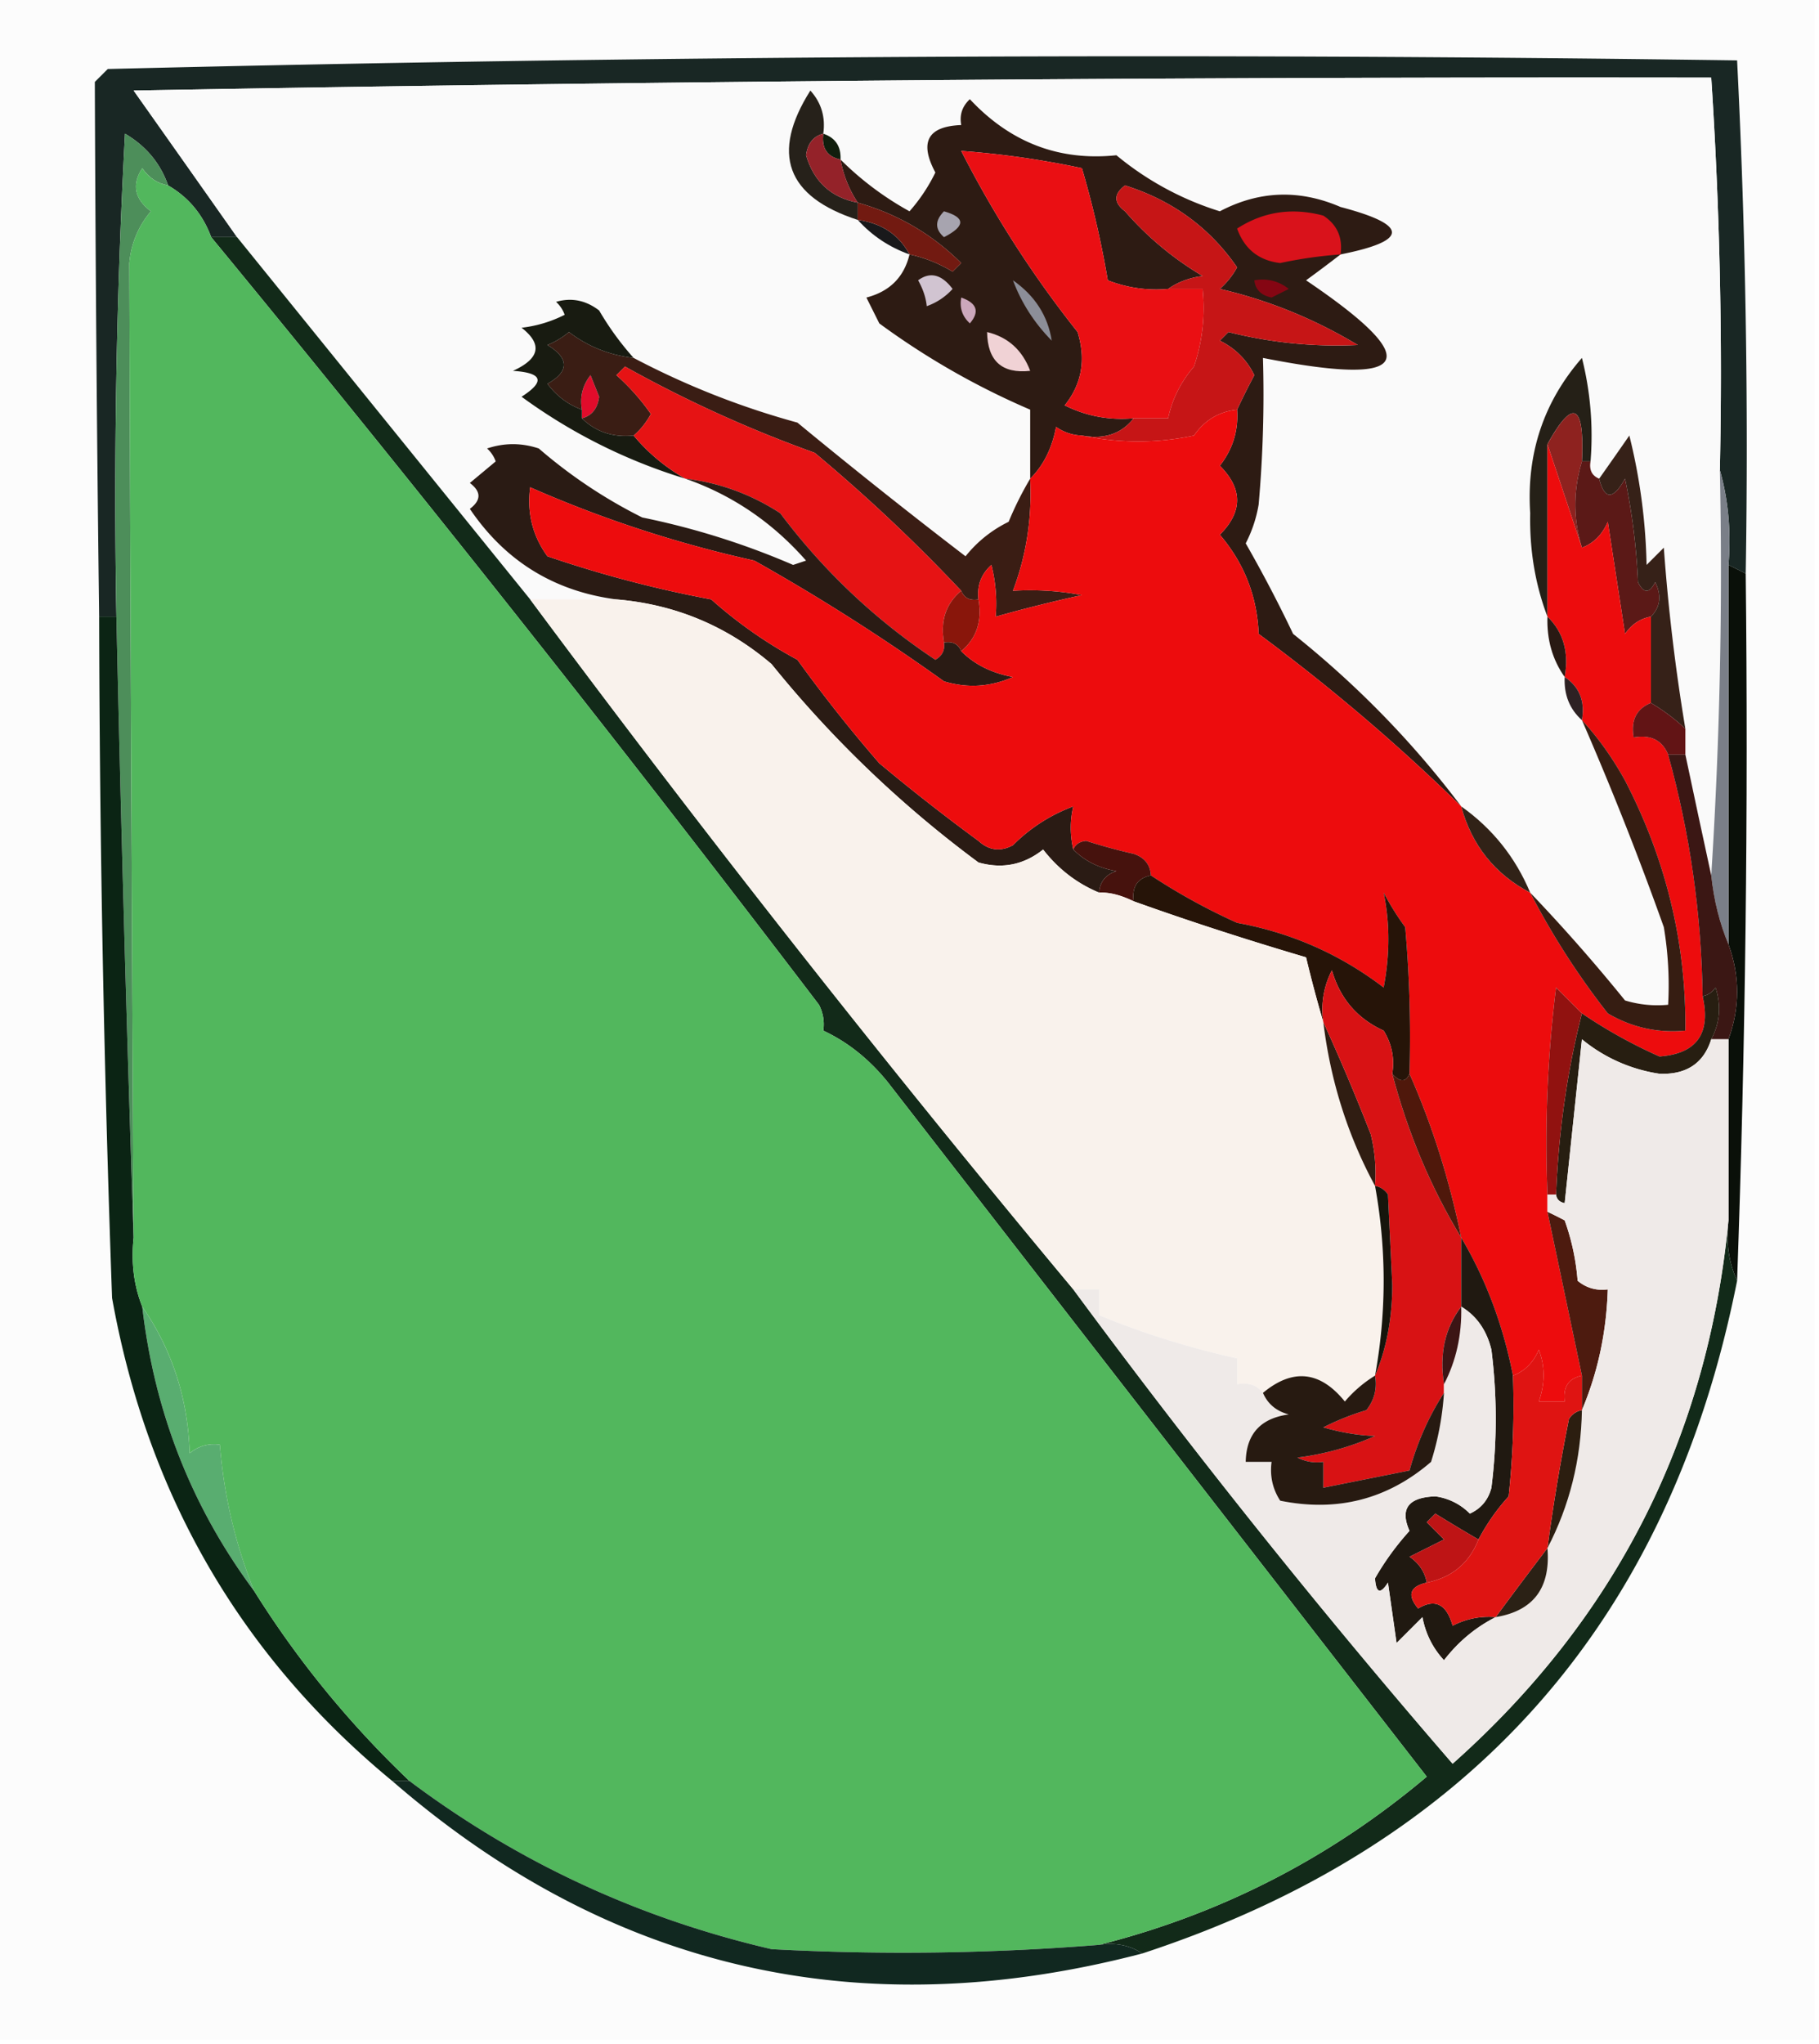 <svg xmlns="http://www.w3.org/2000/svg" width="211" height="237" style="shape-rendering:geometricPrecision;text-rendering:geometricPrecision;image-rendering:optimizeQuality;fill-rule:evenodd;clip-rule:evenodd"><path style="opacity:1" fill="#fcfcfc" d="M-.5-.5h211v237H-.5V-.5z"/><path style="opacity:1" fill="#192724" d="m202.5 66.5-2-1c.315-3.871-.018-7.538-1-11a524.036 524.036 0 0 0-1-45.5 9335.32 9335.32 0 0 0-183 1.5 7167.948 7167.948 0 0 1 12 17h-3c-.974-2.635-2.64-4.635-5-6-.896-2.57-2.562-4.57-5-6a784.865 784.865 0 0 0-1 56h-2c-.262-20.833-.428-41.5-.5-62L12.5 8a4930.945 4930.945 0 0 1 189-1 893.575 893.575 0 0 1 1 59.5z"/><path style="opacity:1" fill="#fafafa" d="M199.5 54.5a552.804 552.804 0 0 1-1 47c-1.019-4.69-2.019-9.356-3-14v-3a226.491 226.491 0 0 1-2.5-21l-2 2a67.443 67.443 0 0 0-2-15 699.39 699.39 0 0 1-3.5 5c-.838-.342-1.172-1.008-1-2a36.877 36.877 0 0 0-1-12c-4.447 5.094-6.447 11.094-6 18-.089 4.261.578 8.261 2 12-.09 2.652.576 4.986 2 7-.098 2.053.569 3.72 2 5a377.076 377.076 0 0 1 9.5 24c.498 2.982.665 5.982.5 9a12.93 12.93 0 0 1-5-.5 202.038 202.038 0 0 0-11-12.5c-1.716-4.103-4.383-7.436-8-10-5.605-7.44-12.105-14.106-19.5-20a156.681 156.681 0 0 0-5.5-10.5 15.252 15.252 0 0 0 1.5-4.5 145.05 145.05 0 0 0 .5-17c17.279 3.417 18.946.417 5-9 1.401-1.02 2.735-2.02 4-3 7.945-1.58 7.945-3.413 0-5.5-4.78-2.063-9.446-1.896-14 .5a35.07 35.07 0 0 1-12-6.5c-6.636.694-12.303-1.473-17-6.5-.886.825-1.219 1.825-1 3-3.889.143-4.889 1.976-3 5.5a19.975 19.975 0 0 1-3 4.5 35.706 35.706 0 0 1-8-6c.073-1.527-.594-2.527-2-3 .27-1.929-.23-3.595-1.5-5-4.621 7.31-2.788 12.31 5.5 15 1.647 1.826 3.647 3.16 6 4-.629 2.629-2.295 4.296-5 5l1.5 3a88.405 88.405 0 0 0 17.5 10v8a38.728 38.728 0 0 0-2.5 5 14.505 14.505 0 0 0-5 4A685.712 685.712 0 0 1 92.5 49a93.649 93.649 0 0 1-19-7.5 33.668 33.668 0 0 1-4-5.5c-1.544-1.187-3.211-1.52-5-1 .457.414.79.914 1 1.5a14.73 14.73 0 0 1-5 1.5c2.456 1.913 2.122 3.58-1 5 3.443.221 3.776 1.221 1 3a63.51 63.51 0 0 0 19 9.5c5.431 1.894 10.098 5.06 14 9.5l-1.5.5A88.806 88.806 0 0 0 74.5 60a57.65 57.65 0 0 1-12-8c-2-.667-4-.667-6 0 .457.414.79.914 1 1.5l-3 2.5c1.333 1 1.333 2 0 3 4.096 6.048 9.763 9.548 17 10.5h-10l-34-42a7167.948 7167.948 0 0 0-12-17 9335.32 9335.32 0 0 1 183-1.5 524.036 524.036 0 0 1 1 45.5z"/><path style="opacity:1" fill="#2d1b13" d="M155.5 29.5c-1.265.98-2.599 1.98-4 3 13.946 9.417 12.279 12.417-5 9a145.05 145.05 0 0 1-.5 17 15.252 15.252 0 0 1-1.5 4.5 156.681 156.681 0 0 1 5.5 10.5c7.395 5.894 13.895 12.56 19.5 20a225.594 225.594 0 0 0-23.5-20c-.174-4.36-1.674-8.194-4.5-11.5 2.667-2.667 2.667-5.333 0-8 1.503-1.921 2.169-4.088 2-6.5a89.353 89.353 0 0 1 2-4c-.86-1.772-2.193-3.105-4-4l1-1a51.113 51.113 0 0 0 15 1.5c-5.064-3.04-10.398-5.206-16-6.5a9.26 9.26 0 0 0 2-2.5c-3.175-4.603-7.508-7.77-13-9.5-1.333 1-1.333 2 0 3a36.493 36.493 0 0 0 9 7.5c-1.558.21-2.891.71-4 1.5a15.42 15.42 0 0 1-7-1 112.346 112.346 0 0 0-3-13 103.289 103.289 0 0 0-14-2 124.839 124.839 0 0 0 13.5 21c.987 3.197.487 6.03-1.5 8.5 2.514 1.252 5.18 1.752 8 1.5-1.418 1.808-3.418 2.475-6 2a5.577 5.577 0 0 1-3-1c-.464 2.475-1.464 4.475-3 6v-8a88.405 88.405 0 0 1-17.5-10l-1.5-3c2.705-.704 4.371-2.371 5-5a16.062 16.062 0 0 1 5 2l1-1c-3.399-3.366-7.399-5.7-12-7a13.213 13.213 0 0 1-2-5 35.706 35.706 0 0 0 8 6 19.975 19.975 0 0 0 3-4.5c-1.889-3.524-.889-5.357 3-5.5-.219-1.175.114-2.175 1-3 4.697 5.027 10.364 7.194 17 6.5a35.07 35.07 0 0 0 12 6.5c4.554-2.396 9.22-2.563 14-.5 7.945 2.087 7.945 3.92 0 5.5z"/><path style="opacity:1" fill="#4d8e5a" d="M19.5 21.5c-1.235-.221-2.235-.888-3-2-1.235 1.898-.901 3.565 1 5-1.455 1.72-2.288 3.72-2.5 6 .12 37.663.287 75.33.5 113-.8-23.838-1.466-47.838-2-72-.333-18.679 0-37.345 1-56 2.438 1.43 4.104 3.43 5 6z"/><path style="opacity:1" fill="#111e0d" d="M95.5 15.5c1.406.473 2.073 1.473 2 3-1.548-.321-2.215-1.321-2-3z"/><path style="opacity:1" fill="#26211a" d="M95.5 15.5c-1.15.291-1.816 1.124-2 2.5.904 3.073 2.904 4.906 6 5.5v2c-8.288-2.69-10.121-7.69-5.5-15 1.27 1.405 1.77 3.071 1.5 5z"/><path style="opacity:1" fill="#942229" d="M95.5 15.5c-.215 1.679.452 2.679 2 3 .33 1.822.998 3.49 2 5-3.096-.594-5.096-2.427-6-5.5.184-1.376.85-2.209 2-2.5z"/><path style="opacity:1" fill="#19191b" d="M99.5 25.5c2.767.37 4.767 1.704 6 4-2.353-.84-4.353-2.174-6-4z"/><path style="opacity:1" fill="#721a11" d="M99.5 23.5c4.601 1.3 8.601 3.634 12 7l-1 1a16.062 16.062 0 0 0-5-2c-1.233-2.296-3.233-3.63-6-4v-2z"/><path style="opacity:1" fill="#d9121b" d="M155.5 29.5a50.79 50.79 0 0 0-7 1c-2.485-.296-4.152-1.63-5-4 3.049-1.966 6.382-2.466 10-1.5 1.607 1.049 2.273 2.549 2 4.5z"/><path style="opacity:1" fill="#a7a4af" d="M109.5 24.5c2.512.716 2.512 1.716 0 3-1.062-.925-1.062-1.925 0-3z"/><path style="opacity:1" fill="#ea0f13" d="M135.5 33.5h4a21.128 21.128 0 0 1-1 9c-1.533 1.789-2.533 3.789-3 6h-4c-2.82.252-5.486-.248-8-1.5 1.987-2.47 2.487-5.303 1.5-8.5a124.839 124.839 0 0 1-13.5-21c4.722.348 9.389 1.015 14 2a112.346 112.346 0 0 1 3 13 15.42 15.42 0 0 0 7 1z"/><path style="opacity:1" fill="#d1c4d1" d="M106.5 32.5c1.392-1.022 2.725-.689 4 1a7.292 7.292 0 0 1-3 2c-.093-.972-.426-1.972-1-3z"/><path style="opacity:1" fill="#850613" d="M145.5 32.5c1.478-.262 2.811.071 4 1l-2 1c-1.213-.247-1.88-.914-2-2z"/><path style="opacity:1" fill="#c61516" d="M143.5 47.5c-2.107.222-3.774 1.222-5 3-4.279.912-8.612.912-13 0 2.582.475 4.582-.192 6-2h4c.467-2.211 1.467-4.211 3-6a21.128 21.128 0 0 0 1-9h-4c1.109-.79 2.442-1.29 4-1.5a36.493 36.493 0 0 1-9-7.5c-1.333-1-1.333-2 0-3 5.492 1.73 9.825 4.897 13 9.5a9.26 9.26 0 0 1-2 2.5c5.602 1.294 10.936 3.46 16 6.5a51.113 51.113 0 0 1-15-1.5l-1 1c1.807.895 3.14 2.228 4 4a89.353 89.353 0 0 0-2 4z"/><path style="opacity:1" fill="#cca8bc" d="M111.5 34.5c1.832.64 2.165 1.64 1 3-.886-.825-1.219-1.825-1-3z"/><path style="opacity:1" fill="#8c8e98" d="M117.5 32.5c2.546 1.78 4.046 4.114 4.5 7-2.02-2.05-3.52-4.384-4.5-7z"/><path style="opacity:1" fill="#f0d2d5" d="M114.5 38.5c2.422.585 4.089 2.085 5 4.5-3.278.353-4.945-1.147-5-4.5z"/><path style="opacity:1" fill="#252017" d="M184.5 53.5h-1c.309-6.706-1.024-7.373-4-2v20c-1.422-3.739-2.089-7.739-2-12-.447-6.906 1.553-12.906 6-18a36.877 36.877 0 0 1 1 12z"/><path style="opacity:1" fill="#e10c2b" d="M67.5 48.5v-1c-.262-1.478.071-2.811 1-4l1 2.5c-.184 1.376-.85 2.209-2 2.5z"/><path style="opacity:1" fill="#3a1d14" d="M73.5 41.5a93.649 93.649 0 0 0 19 7.5A685.712 685.712 0 0 0 112 64.5a14.505 14.505 0 0 1 5-4 38.728 38.728 0 0 1 2.5-5c.224 4.559-.442 8.892-2 13a32.438 32.438 0 0 1 8 .5c-3.39.744-6.723 1.577-10 2.5a18.452 18.452 0 0 0-.5-6c-1.188 1.063-1.688 2.397-1.5 4-.992.172-1.658-.162-2-1a193.81 193.81 0 0 0-17-16 146.918 146.918 0 0 1-22-10l-1 1a25.615 25.615 0 0 1 4 4.5c-.556 1.011-1.222 1.844-2 2.5-2.398.24-4.398-.426-6-2 1.15-.291 1.816-1.124 2-2.5l-1-2.5c-.929 1.189-1.262 2.522-1 4-1.578-.566-2.912-1.566-4-3 2.544-1.437 2.544-2.937 0-4.5a9.468 9.468 0 0 0 2.5-1.5c2.194 1.678 4.694 2.678 7.5 3z"/><path style="opacity:1" fill="#181b11" d="M73.5 41.5c-2.806-.322-5.306-1.322-7.5-3a9.468 9.468 0 0 1-2.5 1.5c2.544 1.563 2.544 3.063 0 4.5 1.088 1.434 2.422 2.434 4 3v1c1.602 1.574 3.602 2.24 6 2a21.52 21.52 0 0 0 6 5 63.51 63.51 0 0 1-19-9.5c2.776-1.779 2.443-2.779-1-3 3.122-1.42 3.456-3.087 1-5a14.73 14.73 0 0 0 5-1.5 3.646 3.646 0 0 0-1-1.5c1.789-.52 3.456-.187 5 1a33.668 33.668 0 0 0 4 5.5z"/><path style="opacity:1" fill="#e61314" d="M111.5 68.5c-1.78 1.49-2.446 3.49-2 6 .131.876-.202 1.543-1 2-6.949-4.614-12.949-10.28-18-17-3.39-2.2-7.056-3.532-11-4a21.52 21.52 0 0 1-6-5c.778-.656 1.444-1.489 2-2.5a25.615 25.615 0 0 0-4-4.5l1-1a146.918 146.918 0 0 0 22 10 193.81 193.81 0 0 1 17 16z"/><path style="opacity:1" fill="#8e221f" d="M183.5 53.5c-1.019 3.372-1.019 6.706 0 10l-4-12c2.976-5.373 4.309-4.706 4 2z"/><path style="opacity:1" fill="#2a1b14" d="M79.5 55.5c3.944.468 7.61 1.8 11 4 5.051 6.72 11.051 12.386 18 17 .798-.457 1.131-1.124 1-2 .992-.172 1.658.162 2 1 1.525 1.536 3.525 2.536 6 3-2.606 1.152-5.273 1.318-8 .5a237.92 237.92 0 0 0-22-14 139.647 139.647 0 0 1-26-8.5c-.39 2.966.277 5.632 2 8a137.479 137.479 0 0 0 19 5 52.184 52.184 0 0 0 10 7 170.029 170.029 0 0 0 9.5 12 235.7 235.7 0 0 0 11.5 9c1.223 1.114 2.556 1.28 4 .5a19.358 19.358 0 0 1 7-4.5c-.39 1.626-.39 3.292 0 5 1.33 1.332 2.997 2.165 5 2.5-1.256.417-1.923 1.25-2 2.5-2.575-1.068-4.742-2.735-6.5-5-2.243 1.782-4.743 2.282-7.5 1.5a130.791 130.791 0 0 1-24-23c-5.195-4.43-11.195-6.93-18-7.5-7.237-.952-12.904-4.452-17-10.5 1.333-1 1.333-2 0-3l3-2.5a3.646 3.646 0 0 0-1-1.5c2-.667 4-.667 6 0a57.65 57.65 0 0 0 12 8A88.806 88.806 0 0 1 92 65.5l1.5-.5c-3.902-4.44-8.569-7.606-14-9.5z"/><path style="opacity:1" fill="#5b1917" d="M183.5 53.5h1c-.172.992.162 1.658 1 2 .62 2.477 1.62 2.477 3 0a74.091 74.091 0 0 1 1.5 12c.667 1.333 1.333 1.333 2 0 .765 1.566.598 2.9-.5 4-1.235.221-2.235.888-3 2l-2-13c-.641 1.493-1.641 2.493-3 3-1.019-3.294-1.019-6.628 0-10z"/><path style="opacity:1" fill="#362118" d="M195.5 84.5a22.856 22.856 0 0 0-4-3v-10c1.098-1.1 1.265-2.434.5-4-.667 1.333-1.333 1.333-2 0a74.091 74.091 0 0 0-1.5-12c-1.38 2.477-2.38 2.477-3 0a699.39 699.39 0 0 0 3.5-5 67.443 67.443 0 0 1 2 15l2-2c.509 7.06 1.342 14.06 2.5 21z"/><path style="opacity:1" fill="#ed0c0d" d="M143.5 47.5c.169 2.412-.497 4.579-2 6.5 2.667 2.667 2.667 5.333 0 8 2.826 3.306 4.326 7.14 4.5 11.5a225.594 225.594 0 0 1 23.5 20c1.228 4.512 3.895 7.845 8 10a89.291 89.291 0 0 0 9 14c2.776 1.63 5.776 2.297 9 2 .101-10.138-2.232-19.805-7-29-1.47-2.659-3.136-4.992-5-7 .38-2.198-.287-3.865-2-5 .51-2.888-.156-5.221-2-7v-20l4 12c1.359-.507 2.359-1.507 3-3l2 13c.765-1.112 1.765-1.779 3-2v10c-1.676.683-2.343 2.017-2 4 1.983-.343 3.317.323 4 2 2.527 9.098 3.86 18.431 4 28 .98 4.341-.687 6.674-5 7a58.408 58.408 0 0 1-9-5l-3-3a144.841 144.841 0 0 0-1 24v2l4 19c-1.548.321-2.215 1.321-2 3h-3c.731-2.099.731-4.099 0-6-.641 1.493-1.641 2.493-3 3-1.137-5.834-3.137-11.167-6-16-1.373-6.73-3.373-13.063-6-19a145.053 145.053 0 0 0-.5-17 32.065 32.065 0 0 1-2.5-4c.731 3.524.731 7.191 0 11-5.033-3.848-10.7-6.348-17-7.5a71.324 71.324 0 0 1-10-5.5c-.077-1.25-.744-2.083-2-2.5a66.95 66.95 0 0 1-5.5-1.5c-.765.07-1.265.403-1.5 1-.39-1.708-.39-3.374 0-5a19.358 19.358 0 0 0-7 4.5c-1.444.78-2.777.614-4-.5a235.7 235.7 0 0 1-11.5-9 170.029 170.029 0 0 1-9.5-12 52.184 52.184 0 0 1-10-7 137.479 137.479 0 0 1-19-5c-1.723-2.368-2.39-5.034-2-8a139.647 139.647 0 0 0 26 8.5 237.92 237.92 0 0 1 22 14c2.727.818 5.394.652 8-.5-2.475-.464-4.475-1.464-6-3 1.78-1.49 2.446-3.49 2-6-.188-1.603.312-2.937 1.5-4 .495 1.973.662 3.973.5 6 3.277-.923 6.61-1.756 10-2.5a32.438 32.438 0 0 0-8-.5c1.558-4.108 2.224-8.441 2-13 1.536-1.525 2.536-3.525 3-6 .917.627 1.917.96 3 1 4.388.912 8.721.912 13 0 1.226-1.778 2.893-2.778 5-3z"/><path style="opacity:1" fill="#291913" d="M179.5 71.5c1.844 1.779 2.51 4.112 2 7-1.424-2.014-2.09-4.348-2-7z"/><path style="opacity:1" fill="#89160b" d="M111.5 68.5c.342.838 1.008 1.172 2 1 .446 2.51-.22 4.51-2 6-.342-.838-1.008-1.172-2-1-.446-2.51.22-4.51 2-6z"/><path style="opacity:1" fill="#2d2123" d="M181.5 78.5c1.713 1.135 2.38 2.802 2 5-1.431-1.28-2.098-2.947-2-5z"/><path style="opacity:1" fill="#0a1009" d="m200.5 65.5 2 1c.308 27.365-.026 54.699-1 82-.968-2.107-1.302-4.441-1-7v-21c1.333-3.667 1.333-7.333 0-11v-44z"/><path style="opacity:1" fill="#621415" d="M191.5 81.5a22.856 22.856 0 0 1 4 3v3h-2c-.683-1.677-2.017-2.343-4-2-.343-1.983.324-3.317 2-4z"/><path style="opacity:1" fill="#312217" d="M169.5 93.5c3.617 2.564 6.284 5.897 8 10-4.105-2.155-6.772-5.488-8-10z"/><path style="opacity:1" fill="#46120d" d="M124.5 98.5c.235-.597.735-.93 1.5-1a66.95 66.95 0 0 0 5.5 1.5c1.256.417 1.923 1.25 2 2.5-1.548.321-2.215 1.321-2 3-1.506-.73-2.84-1.063-4-1 .077-1.25.744-2.083 2-2.5-2.003-.335-3.67-1.168-5-2.5z"/><path style="opacity:1" fill="#122a19" d="M24.5 27.5h3l34 42a1828.373 1828.373 0 0 0 63 80 910.252 910.252 0 0 0 44 55c18.906-16.811 29.572-37.811 32-63-.302 2.559.032 4.893 1 7-7.831 39.493-30.831 65.493-69 78-1.419-.951-3.085-1.284-5-1 14.141-3.571 26.808-10.071 38-19.5a874458.17 874458.17 0 0 0-62.5-80.5c-2.145-2.666-4.645-4.666-7.5-6a4.932 4.932 0 0 0-.5-3 2984.827 2984.827 0 0 0-70.5-89z"/><path style="opacity:1" fill="#7a7f88" d="M199.5 54.5c.982 3.462 1.315 7.129 1 11v44c-1.031-2.461-1.698-5.127-2-8a552.804 552.804 0 0 0 1-47z"/><path style="opacity:1" fill="#361d12" d="M183.5 83.5c1.864 2.008 3.53 4.341 5 7 4.768 9.195 7.101 18.862 7 29-3.224.297-6.224-.37-9-2a89.291 89.291 0 0 1-9-14 202.038 202.038 0 0 1 11 12.5 12.93 12.93 0 0 0 5 .5 40.914 40.914 0 0 0-.5-9 377.076 377.076 0 0 0-9.5-24z"/><path style="opacity:1" fill="#3b1714" d="M193.5 87.5h2c.981 4.644 1.981 9.31 3 14 .302 2.873.969 5.539 2 8 1.333 3.667 1.333 7.333 0 11h-2c1.011-1.902 1.178-3.902.5-6-.383.556-.883.889-1.5 1-.14-9.569-1.473-18.902-4-28z"/><path style="opacity:1" fill="#261408" d="M133.5 101.5a71.324 71.324 0 0 0 10 5.5c6.3 1.152 11.967 3.652 17 7.5.731-3.809.731-7.476 0-11a32.065 32.065 0 0 0 2.5 4c.499 5.657.666 11.324.5 17-.438 1.006-1.104 1.006-2 0 .285-1.788-.048-3.455-1-5-3.064-1.399-5.064-3.732-6-7a9.86 9.86 0 0 0-1 6 144.255 144.255 0 0 1-2-7.5c-7.05-2.081-13.717-4.248-20-6.5-.215-1.679.452-2.679 2-3z"/><path style="opacity:1" fill="#f9f2ec" d="M61.5 69.5h10c6.805.57 12.805 3.07 18 7.5a130.791 130.791 0 0 0 24 23c2.757.782 5.257.282 7.5-1.5 1.758 2.265 3.925 3.932 6.5 5 1.16-.063 2.494.27 4 1 6.283 2.252 12.95 4.419 20 6.5.623 2.607 1.29 5.107 2 7.5.825 6.804 2.825 13.137 6 19a61.015 61.015 0 0 1 0 22 14.698 14.698 0 0 0-3.5 3c-2.873-3.544-6.04-3.877-9.5-1-.709-.904-1.709-1.237-3-1v-3a95.615 95.615 0 0 1-16-5v-3h-3a1828.373 1828.373 0 0 1-63-80z"/><path style="opacity:1" fill="#271e11" d="M198.5 120.5c-.878 2.787-2.878 4.12-6 4a18.391 18.391 0 0 1-9-4l-2 19c-.607-.124-.94-.457-1-1 .296-7.33 1.296-14.33 3-21a58.408 58.408 0 0 0 9 5c4.313-.326 5.98-2.659 5-7 .617-.111 1.117-.444 1.5-1 .678 2.098.511 4.098-.5 6z"/><path style="opacity:1" fill="#301d12" d="M153.5 118.5a247.876 247.876 0 0 1 5.5 13c.495 1.973.662 3.973.5 6-3.175-5.863-5.175-12.196-6-19z"/><path style="opacity:1" fill="#911210" d="M183.5 117.5c-1.704 6.67-2.704 13.67-3 21h-1a144.841 144.841 0 0 1 1-24l3 3z"/><path style="opacity:1" fill="#d81214" d="M161.5 124.5c1.807 6.857 4.473 13.191 8 19v8c-1.888 2.488-2.555 5.488-2 9v1c-1.753 2.705-3.086 5.705-4 9l-10 2v-3a4.934 4.934 0 0 1-3-.5 31.783 31.783 0 0 0 9-2.5c-1.924-.067-3.924-.4-6-1a29.825 29.825 0 0 1 5-2c.929-1.189 1.262-2.522 1-4 1.321-3.098 1.988-6.598 2-10.5l-.5-10.5c-.383-.556-.883-.889-1.5-1a18.453 18.453 0 0 0-.5-6 247.876 247.876 0 0 0-5.5-13 9.86 9.86 0 0 1 1-6c.936 3.268 2.936 5.601 6 7 .952 1.545 1.285 3.212 1 5z"/><path style="opacity:1" fill="#4f180b" d="M161.5 124.5c.896 1.006 1.562 1.006 2 0 2.627 5.937 4.627 12.27 6 19-3.527-5.809-6.193-12.143-8-19z"/><path style="opacity:1" fill="#16150c" d="M159.5 137.5c.617.111 1.117.444 1.5 1l.5 10.5c-.012 3.902-.679 7.402-2 10.5a61.015 61.015 0 0 0 0-22z"/><path style="opacity:1" fill="#4d1b0f" d="M179.5 140.5c.65.304 1.317.637 2 1a26.724 26.724 0 0 1 1.5 7c1.011.837 2.178 1.17 3.5 1-.156 4.971-1.156 9.638-3 14v-4l-4-19z"/><path style="opacity:1" fill="#59ad70" d="M16.5 151.5c3.479 5.019 5.312 10.686 5.5 17 1.011-.837 2.178-1.17 3.5-1 .479 5.928 1.812 11.594 4 17-7.251-9.736-11.584-20.736-13-33z"/><path style="opacity:1" fill="#0b2414" d="M11.5 71.5h2c.534 24.162 1.2 48.162 2 72-.306 2.885.027 5.552 1 8 1.416 12.264 5.749 23.264 13 33 5.035 8.037 11.035 15.371 18 22h-2c-17.564-14.48-28.398-33.146-32.5-56a2355.607 2355.607 0 0 1-1.5-79z"/><path style="opacity:1" fill="#201911" d="M169.5 143.5c2.863 4.833 4.863 10.166 6 16a98.432 98.432 0 0 1-.5 14 24.006 24.006 0 0 0-3.5 5 198.418 198.418 0 0 1-5-3l-1 1 2 2-4 2c1.112.765 1.779 1.765 2 3-1.965.448-2.298 1.448-1 3 1.967-1.182 3.3-.515 4 2a9.108 9.108 0 0 1 5-1c-2.338 1.182-4.338 2.848-6 5-1.306-1.412-2.14-3.079-2.5-5l-3 3-1-7c-.889 1.388-1.389 1.222-1.5-.5a31.633 31.633 0 0 1 4-5.5c-1.139-2.562-.139-3.896 3-4a6.895 6.895 0 0 1 4 2c1.299-.59 2.132-1.59 2.5-3a64.218 64.218 0 0 0 0-16c-.549-2.26-1.716-3.926-3.5-5v-8z"/><path style="opacity:1" fill="#52b75d" d="M19.5 21.5c2.36 1.365 4.026 3.365 5 6a2984.827 2984.827 0 0 1 70.5 89c.483.948.65 1.948.5 3 2.855 1.334 5.355 3.334 7.5 6a874458.17 874458.17 0 0 1 62.5 80.5c-11.192 9.429-23.859 15.929-38 19.5a283.79 283.79 0 0 1-38 .5c-15.442-3.587-29.441-10.087-42-19.5-6.965-6.629-12.965-13.963-18-22-2.188-5.406-3.521-11.072-4-17-1.322-.17-2.489.163-3.5 1-.188-6.314-2.021-11.981-5.5-17-.973-2.448-1.306-5.115-1-8-.213-37.67-.38-75.337-.5-113 .212-2.28 1.045-4.28 2.5-6-1.901-1.435-2.235-3.102-1-5 .765 1.112 1.765 1.779 3 2z"/><path style="opacity:1" fill="#efeae8" d="M198.5 120.5h2v21c-2.428 25.189-13.094 46.189-32 63a910.252 910.252 0 0 1-44-55h3v3a95.615 95.615 0 0 0 16 5v3c1.291-.237 2.291.096 3 1 .558 1.29 1.558 2.123 3 2.5-3.272.437-4.939 2.27-5 5.5h3c-.214 1.644.12 3.144 1 4.5 6.625 1.343 12.458-.157 17.5-4.5a34.033 34.033 0 0 0 1.5-8v-1c1.413-2.719 2.08-5.719 2-9 1.784 1.074 2.951 2.74 3.5 5a64.218 64.218 0 0 1 0 16c-.368 1.41-1.201 2.41-2.5 3a6.895 6.895 0 0 0-4-2c-3.139.104-4.139 1.438-3 4a31.633 31.633 0 0 0-4 5.5c.111 1.722.611 1.888 1.5.5l1 7 3-3c.36 1.921 1.194 3.588 2.5 5 1.662-2.152 3.662-3.818 6-5 4.38-.724 6.38-3.39 6-8 2.564-4.922 3.897-10.255 4-16 1.844-4.362 2.844-9.029 3-14-1.322.17-2.489-.163-3.5-1a26.724 26.724 0 0 0-1.5-7 43.836 43.836 0 0 0-2-1v-2h1c.06.543.393.876 1 1l2-19a18.391 18.391 0 0 0 9 4c3.122.12 5.122-1.213 6-4z"/><path style="opacity:1" fill="#2b2115" d="M179.5 179.5c.38 4.61-1.62 7.276-6 8a559.212 559.212 0 0 1 6-8z"/><path style="opacity:1" fill="#be1415" d="M171.5 178.5c-1.073 2.736-3.073 4.403-6 5-.221-1.235-.888-2.235-2-3l4-2-2-2 1-1a198.418 198.418 0 0 0 5 3z"/><path style="opacity:1" fill="#2c1e10" d="M183.5 163.5c-.103 5.745-1.436 11.078-4 16 .667-5.008 1.5-10.008 2.5-15 .383-.556.883-.889 1.5-1z"/><path style="opacity:1" fill="#271a11" d="M159.5 159.5c.262 1.478-.071 2.811-1 4a29.825 29.825 0 0 0-5 2c2.076.6 4.076.933 6 1a31.783 31.783 0 0 1-9 2.5 4.934 4.934 0 0 0 3 .5v3l10-2c.914-3.295 2.247-6.295 4-9a34.033 34.033 0 0 1-1.5 8c-5.042 4.343-10.875 5.843-17.5 4.5-.88-1.356-1.214-2.856-1-4.5h-3c.061-3.23 1.728-5.063 5-5.5-1.442-.377-2.442-1.21-3-2.5 3.46-2.877 6.627-2.544 9.5 1a14.698 14.698 0 0 1 3.5-3z"/><path style="opacity:1" fill="#df1412" d="M183.5 159.5v4c-.617.111-1.117.444-1.5 1-1 4.992-1.833 9.992-2.5 15a559.212 559.212 0 0 0-6 8 9.108 9.108 0 0 0-5 1c-.7-2.515-2.033-3.182-4-2-1.298-1.552-.965-2.552 1-3 2.927-.597 4.927-2.264 6-5a24.006 24.006 0 0 1 3.5-5c.499-4.655.666-9.321.5-14 1.359-.507 2.359-1.507 3-3 .731 1.901.731 3.901 0 6h3c-.215-1.679.452-2.679 2-3z"/><path style="opacity:1" fill="#3c1515" d="M169.5 151.5c.08 3.281-.587 6.281-2 9-.555-3.512.112-6.512 2-9z"/><path style="opacity:1" fill="#112820" d="M45.5 206.5h2c12.559 9.413 26.558 15.913 42 19.5a283.79 283.79 0 0 0 38-.5c1.915-.284 3.581.049 5 1-32.76 8.556-61.76 1.889-87-20z"/></svg>